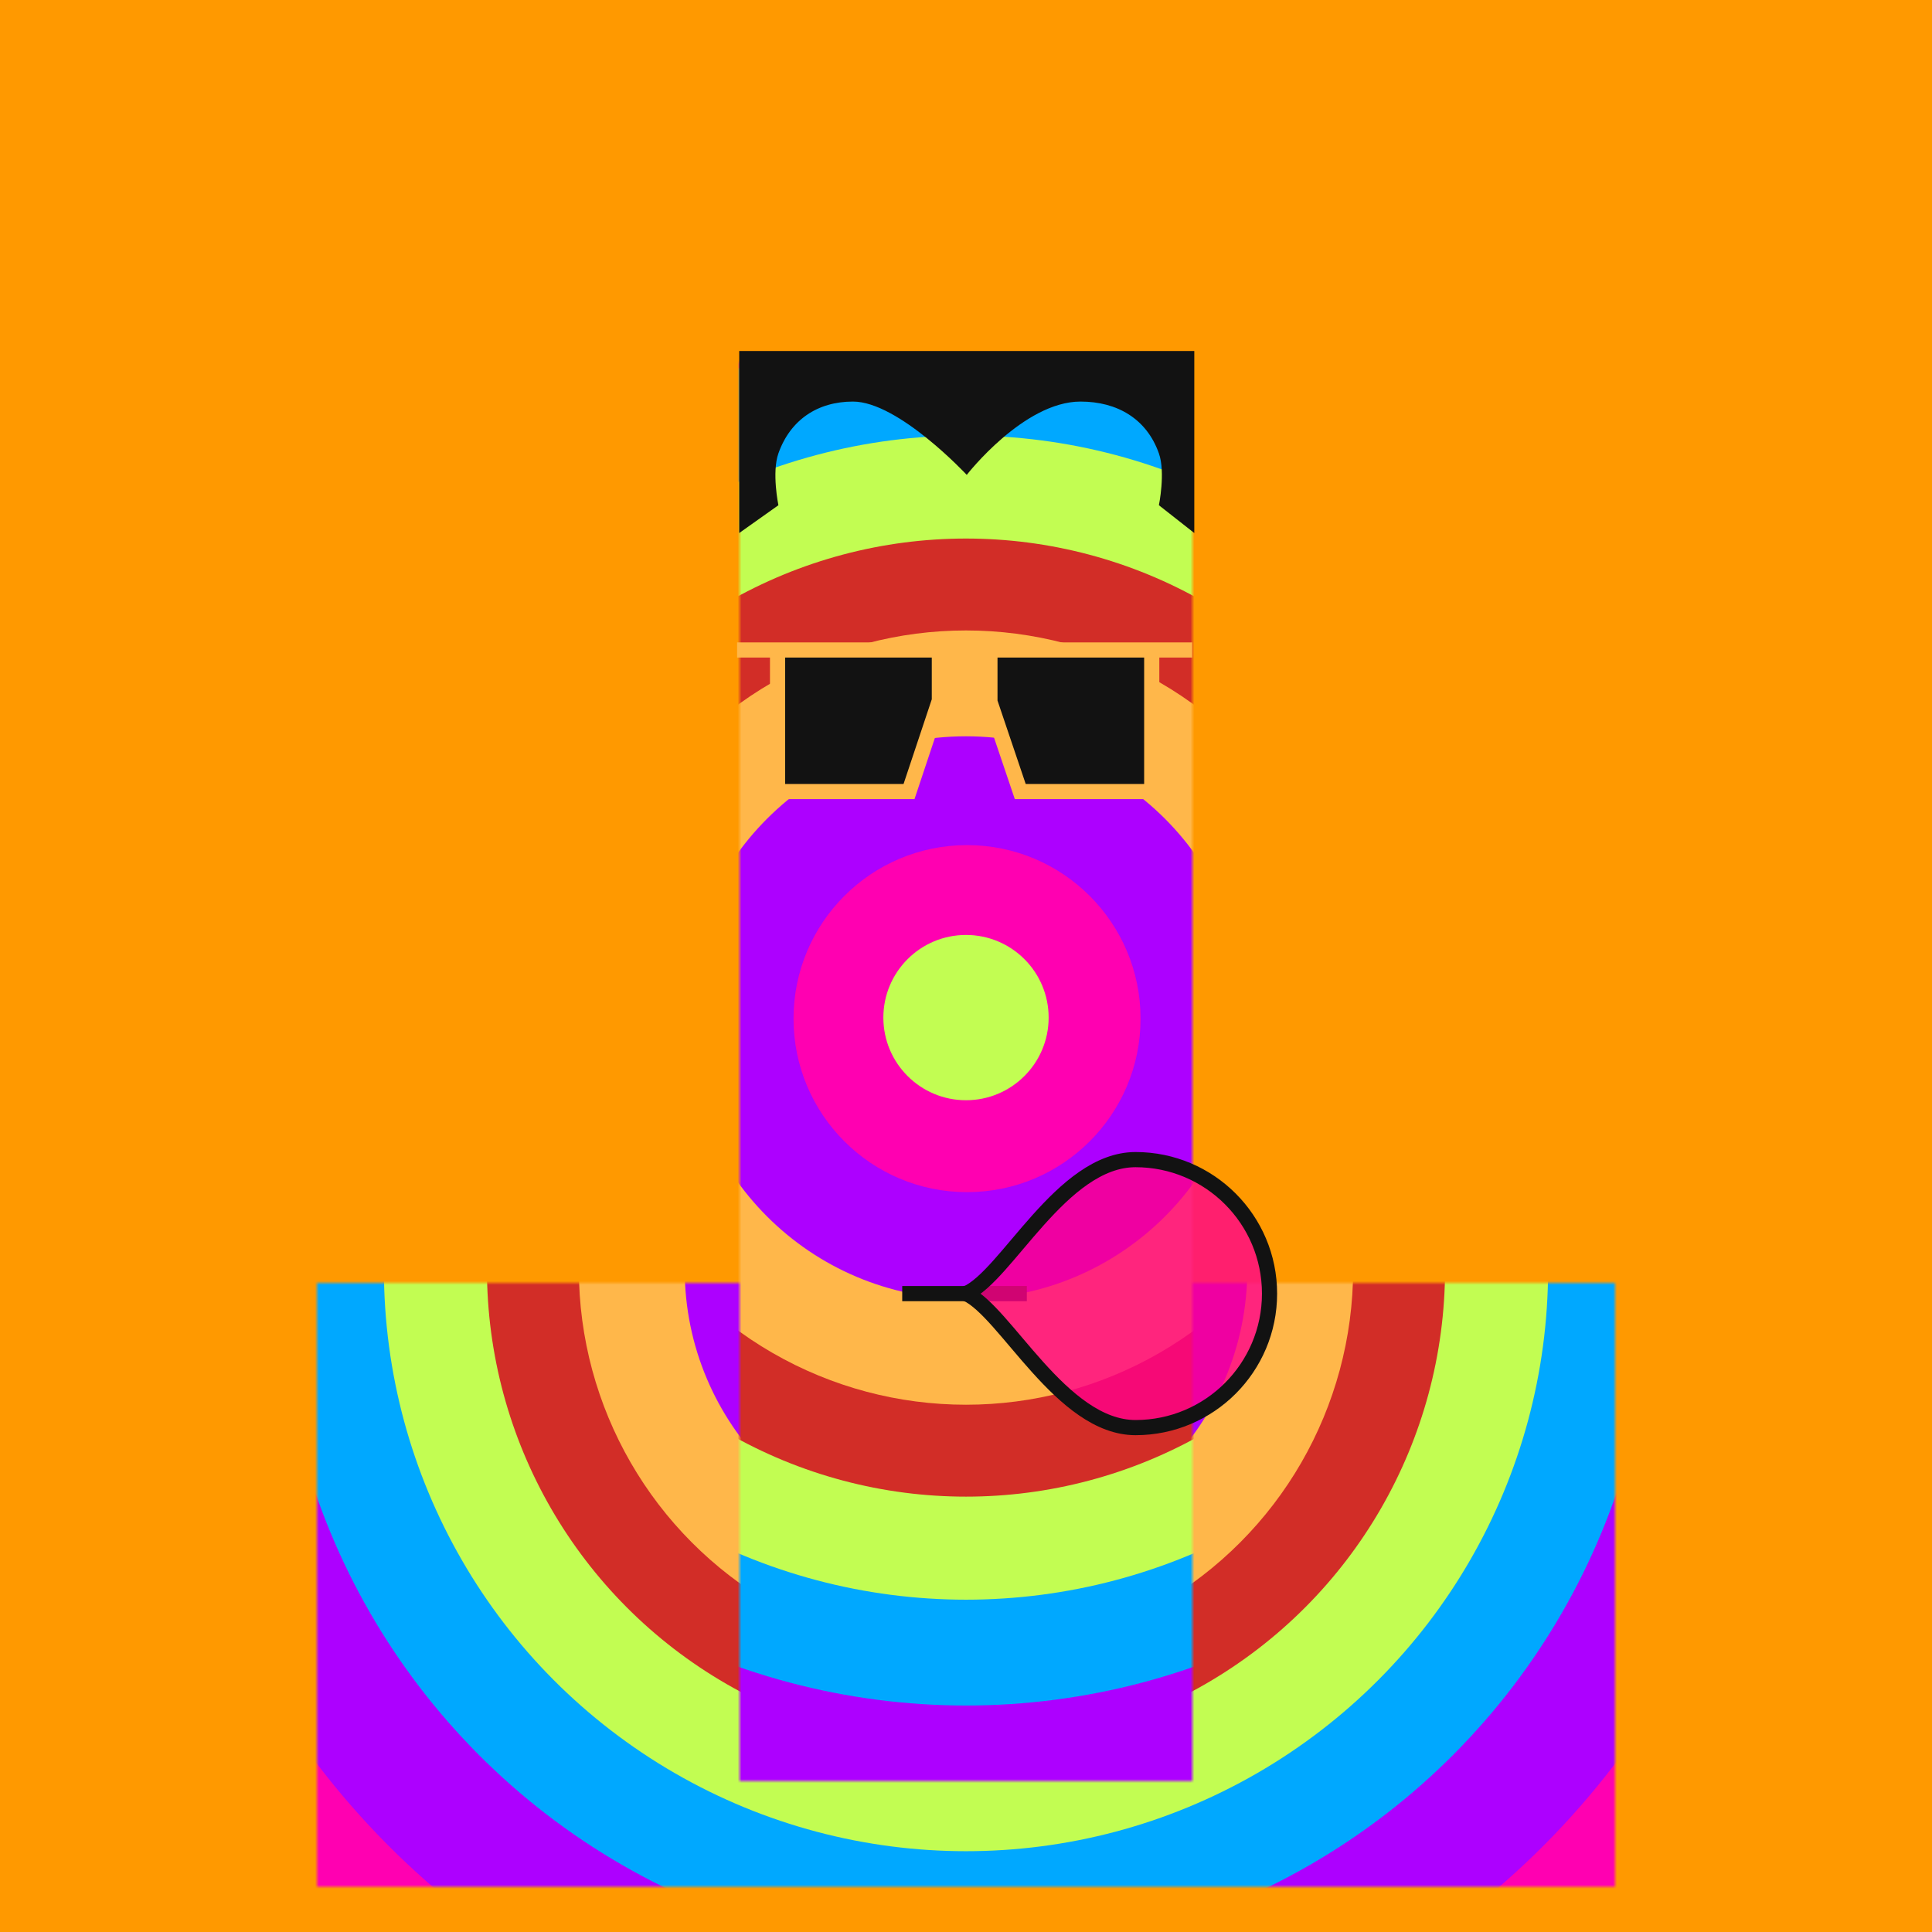 <svg xmlns="http://www.w3.org/2000/svg" viewBox="0 0 512 512"><g id="layer1" transform="translate(0, 0)"><svg width="512" height="512" viewBox="0 0 512 512" fill="none" xmlns="http://www.w3.org/2000/svg">
<g clip-path="url(#clip0_75_1428)">
<path d="M512 0H0V512H512V0Z" fill="#FF9900"/>
<mask id="mask0_75_1428" style="mask-type:alpha" maskUnits="userSpaceOnUse" x="84" y="340" width="344" height="160">
<rect x="84" y="340" width="344" height="160" fill="#DA420F"/>
</mask>
<g mask="url(#mask0_75_1428)">
<circle cx="256" cy="336.328" r="279" fill="#C2FD52"/>
<circle cx="256" cy="336.328" r="245.048" fill="#FF00B1"/>
<circle cx="256" cy="336.328" r="216.262" fill="#AD00FF"/>
<circle cx="256" cy="336.328" r="182.31" fill="#00A8FF"/>
<circle cx="256" cy="336.328" r="154.262" fill="#C2FD52"/>
<circle cx="256" cy="336.328" r="126.952" fill="#D22D27"/>
<circle cx="256.001" cy="336.329" r="102.595" fill="#FFB74A"/>
<circle cx="256.001" cy="336.329" r="74.548" fill="#AD00FF"/>
<circle cx="256.277" cy="336.605" r="45.983" fill="#FF00B1"/>
<circle cx="256" cy="336.328" r="21.901" fill="#C2FD52"/>
</g>
<mask id="mask1_75_1428" style="mask-type:alpha" maskUnits="userSpaceOnUse" x="196" y="96" width="120" height="376">
<rect x="196" y="96" width="120" height="376" fill="#F15824"/>
</mask>
<g mask="url(#mask1_75_1428)">
<circle cx="256" cy="269.672" r="279" fill="#C2FD52"/>
<circle cx="256" cy="269.672" r="245.048" fill="#FF00B1"/>
<circle cx="256" cy="269.672" r="216.262" fill="#AD00FF"/>
<circle cx="256" cy="269.672" r="182.31" fill="#00A8FF"/>
<circle cx="256" cy="269.672" r="154.262" fill="#C2FD52"/>
<circle cx="256" cy="269.672" r="126.952" fill="#D22D27"/>
<circle cx="256.001" cy="269.672" r="102.595" fill="#FFB74A"/>
<circle cx="256.001" cy="269.673" r="74.548" fill="#AD00FF"/>
<circle cx="256.277" cy="269.948" r="45.983" fill="#FF00B1"/>
<circle cx="256" cy="269.672" r="21.901" fill="#C2FD52"/>
</g>
</g>
<defs>
<clipPath id="clip0_75_1428">
<rect width="512" height="512" fill="white"/>
</clipPath>
</defs>
</svg>
</g><g id="layer2" transform="translate(84, 22)"><svg width="344" height="344" viewBox="0 0 344 344" fill="none" xmlns="http://www.w3.org/2000/svg">
<path d="M111.9 71.02H232.5V119.26L223.12 111.89C223.12 111.89 224.905 103.213 223.12 98.155C219.885 88.985 212.074 84.42 202.35 84.42C187.275 84.42 172.2 103.85 172.2 103.85C172.2 103.85 154.11 84.42 142.05 84.42C132.651 84.42 125.418 89.293 122.285 98.155C120.497 103.212 122.285 111.89 122.285 111.89L111.9 119.26V71.02Z" fill="#121212"/>
</svg>
</g><g id="layer3" transform="translate(84, 55)"><svg width="344" height="344" viewBox="0 0 344 344" fill="none" xmlns="http://www.w3.org/2000/svg">
<path d="M122.06 117.251H164.94V130.651L156.9 154.771H122.06V117.251Z" fill="#121212"/>
<path d="M122.06 117.251H164.94V130.651L156.9 154.771H122.06V117.251ZM122.06 117.251H111.34" stroke="#FFB74A" stroke-width="4.02"/>
<path d="M165.61 117.251H178.34" stroke="#FFB74A" stroke-width="4.02"/>
<path d="M165.61 129.311H178.34" stroke="#FFB74A" stroke-width="4.02"/>
<path d="M178.34 117.251H221.22V154.771H186.38L178.34 130.986V117.251Z" fill="#121212"/>
<path d="M221.22 117.251H178.34V130.986L186.38 154.771H221.22V117.251ZM221.22 117.251H231.94" stroke="#FFB74A" stroke-width="4.02"/>
</svg>
</g><g id="layer4" transform="translate(84, 140)"><svg width="344" height="344" viewBox="0 0 344 344" fill="none" xmlns="http://www.w3.org/2000/svg">
<path d="M155.097 202.82H188.12" stroke="#121212" stroke-width="4.02"/>
<path d="M252.44 202.82C252.44 222.431 236.542 238.33 216.93 238.33C197.318 238.33 182.425 207.51 172.04 202.82C182.76 198.13 197.318 167.31 216.93 167.31C236.542 167.31 252.44 183.208 252.44 202.82Z" fill="#FF008A" fill-opacity="0.8" stroke="#121212" stroke-width="4.02"/>
</svg>
</g></svg>